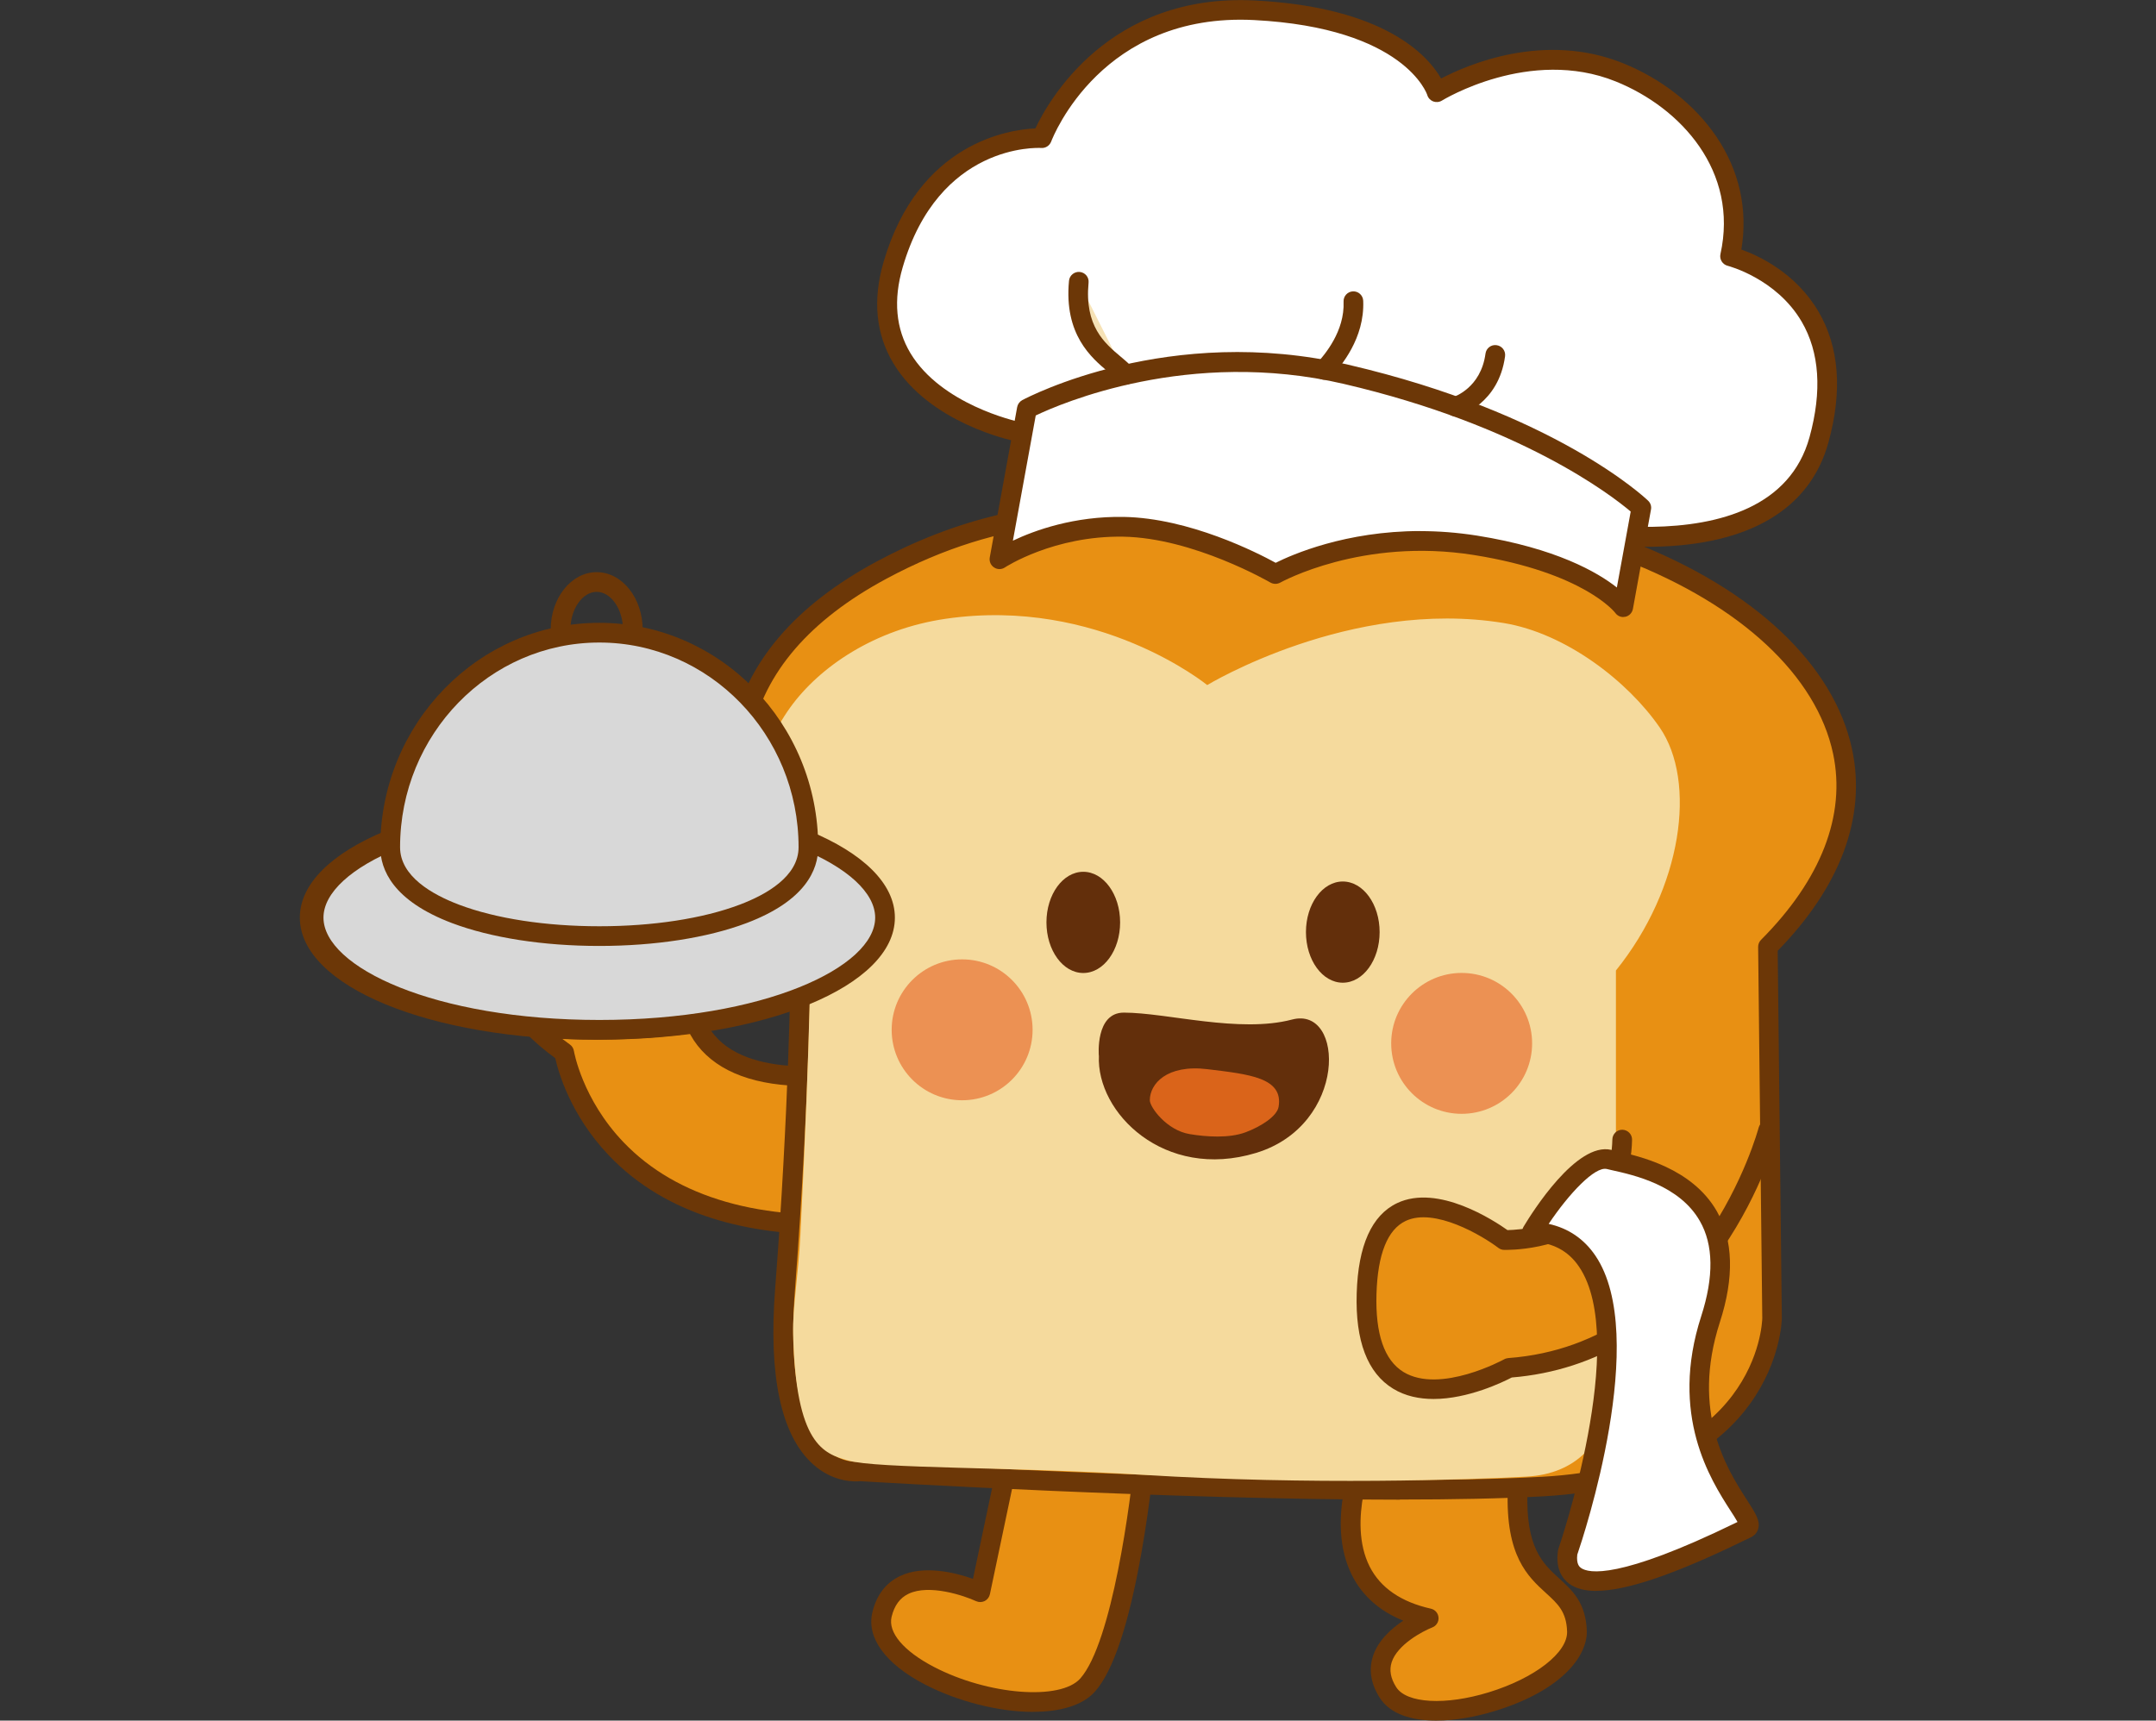 <?xml version="1.0" encoding="UTF-8"?>
<svg id="_레이어_4" data-name="레이어 4" xmlns="http://www.w3.org/2000/svg" viewBox="0 0 302 241.06">
  <rect x="0" y="0" width="302" height="241.06" fill="#333333" stroke="none"/>
  <defs>
    <style>
      .cls-1 {
        fill: #ec9153;
      }

      .cls-2 {
        fill: #d8d8d8;
      }

      .cls-3 {
        fill: #f6e2b6;
      }

      .cls-4 {
        fill: #fff;
      }

      .cls-5 {
        fill: #e89013;
      }

      .cls-6 {
        fill: #f5da9d;
      }

      .cls-7 {
        fill: #632f0b;
      }

      .cls-8 {
        fill: #6c3707;
      }

      .cls-9 {
        fill: #da641a;
      }
    </style>
  </defs>
  <g>
    <path class="cls-5" d="M191.3,203.35s-8.57,19.47,8.83,23.37c0,0-9.87,3.82-5.71,10.39s26.74-.52,26.48-8.57c-.26-8.05-8.83-4.93-8.31-19.73"/>
    <path class="cls-8" d="M201.18,241.06c-3.4,0-6.44-.87-7.93-3.22-1.24-1.96-1.55-3.93-.92-5.85.72-2.18,2.57-3.83,4.23-4.93-3.31-1.34-5.72-3.47-7.17-6.34-3.83-7.57.46-17.5.65-17.92.31-.7,1.12-1.01,1.82-.71.7.31,1.01,1.12.71,1.82h0c-.04.09-3.95,9.18-.71,15.58,1.51,2.97,4.39,4.95,8.57,5.89.59.13,1.03.64,1.07,1.24.05.61-.31,1.17-.88,1.39-1.3.51-4.86,2.37-5.68,4.86-.36,1.11-.16,2.25.63,3.5,1.45,2.29,6.91,2.59,12.99.72,6.44-1.98,11.04-5.56,10.95-8.51-.09-2.77-1.29-3.87-2.95-5.38-2.53-2.31-5.69-5.18-5.36-14.45.03-.76.67-1.36,1.43-1.33.76.03,1.36.67,1.33,1.43-.28,7.99,2.13,10.19,4.46,12.31,1.83,1.67,3.72,3.39,3.85,7.33.11,3.32-3.21,8.26-12.89,11.23-2.56.79-5.5,1.34-8.2,1.34Z"/>
  </g>
  <g>
    <path class="cls-5" d="M118.08,150.38s-16.1,2.86-20.51-6.75c0,0,5.89-8.83,2-13.76-1.18-1.5-2.33-1.44-3.36-1.27-2.36.4-4.09,3.34-4.09,3.34,0,0,1.3-11.94-3.89-12.2-5.19-.26-4.67,8.05-4.67,8.05,0,0-2.3-6.23-5.19-6.15-.87.02-2.63.51-3.05,2.16-.78,3.11,1.75,8.15,1.75,8.15.4.43-1.53-1.51-3.57-2.37-2.1-.89-4.72.39-4.61,3.28.17,4.37,3.47,9.82,10.14,14.61,0,0,4.41,27.91,44.51,23.69l-5.45-20.77Z"/>
    <path class="cls-8" d="M115.79,172.95c-10.4,0-22.25-2.37-30.54-11.11-5.38-5.68-7.05-11.7-7.47-13.58-6.34-4.68-10.08-10.25-10.27-15.35-.07-1.75.65-3.27,1.97-4.18,1.31-.9,3.06-1.07,4.56-.43.08.03.16.07.24.1-.42-1.61-.67-3.42-.29-4.94.54-2.14,2.63-3.16,4.35-3.2,1.75-.05,3.24,1.3,4.34,2.84.33-1.2.88-2.39,1.76-3.28,1.01-1.03,2.35-1.53,3.87-1.45,1.24.06,2.34.61,3.18,1.6,1.69,1.98,2.13,5.53,2.17,8.29.68-.48,1.46-.86,2.33-1.01.86-.15,2.89-.49,4.67,1.77,3.82,4.83-.11,12.36-1.5,14.68,4.36,7.75,18.54,5.35,18.69,5.32.7-.12,1.39.31,1.57,1.01l5.45,20.77c.1.39.03.8-.2,1.13-.23.33-.59.55-.99.59-2.47.26-5.13.43-7.9.43ZM72.12,130.67c-.39,0-.77.11-1.09.33-.54.37-.81.99-.77,1.8.16,4.29,3.74,9.35,9.57,13.54.3.21.5.54.56.9.01.06,1.15,6.74,6.96,12.8,7.44,7.77,19.33,11.17,34.44,9.89l-4.73-18.02c-1.6.19-4.52.41-7.72.06-6.5-.69-11-3.38-13.02-7.77-.2-.44-.16-.94.11-1.34,1.48-2.23,4.74-8.75,2.06-12.14-.73-.93-1.26-.89-2.05-.76-1.4.24-2.73,2.02-3.13,2.68-.33.56-1.01.81-1.62.61-.62-.2-1.01-.81-.94-1.46.31-2.9.21-8.18-1.37-10.05-.35-.41-.73-.61-1.22-.63-.74-.04-1.3.16-1.77.63-1.4,1.42-1.53,4.78-1.46,5.96.04.68-.42,1.29-1.09,1.43-.67.14-1.34-.23-1.58-.87-.93-2.5-2.73-5.25-3.84-5.25,0,0-.01,0-.02,0-.01,0-1.49.09-1.75,1.12-.52,2.07.92,5.7,1.59,7.08.47.68.2,1.4-.13,1.75-.09.1-.94.92-2.02-.01-1.18-1.01-2.23-1.72-3.14-2.1-.27-.11-.55-.17-.83-.17Z"/>
  </g>
  <g>
    <path class="cls-5" d="M141.45,203.35l-4.15,19.73s-11.68-5.45-13.76,3.12c-2.08,8.57,23.11,16.36,28.82,9.87,5.71-6.49,8.05-32.72,8.05-32.72"/>
    <path class="cls-8" d="M144.72,239.84c-4.88,0-10.64-1.49-15.2-3.86-5.51-2.87-8.18-6.55-7.32-10.1.58-2.41,1.88-4.11,3.85-5.06,3.38-1.63,7.88-.45,10.24.38l3.82-18.13c.16-.75.89-1.22,1.63-1.07.75.16,1.22.89,1.07,1.63l-4.15,19.73c-.09.41-.36.76-.73.95-.38.19-.82.19-1.2.02-1.64-.76-6.56-2.44-9.48-1.03-1.2.58-1.97,1.63-2.36,3.22-.53,2.19,1.68,4.8,5.91,7.01,7.6,3.96,17.77,4.76,20.53,1.62,4.44-5.04,7.07-24.76,7.71-31.93.07-.76.74-1.32,1.5-1.25.76.07,1.32.74,1.25,1.5,0,.07-.6,6.7-1.9,14.04-1.77,10.03-3.95,16.58-6.49,19.46-1.76,2-4.96,2.86-8.67,2.86Z"/>
  </g>
  <g>
    <path class="cls-5" d="M112.18,132.85s-26.04-32.87,11.29-52.97c33.04-17.79,55.82,0,55.82,0,0,0,20.84-13.57,48.88-2.66,28.04,10.91,41.48,33.36,19.47,55.43l.58,52.06s-.39,21.81-32.13,23.56c-31.74,1.75-95.61-2.14-95.61-2.14,0,0-12.66,2.14-10.52-25.51,2.14-27.65,2.21-47.77,2.21-47.77Z"/>
    <path class="cls-8" d="M196.1,210.11c-31.86,0-72.97-2.43-75.58-2.59-.78.08-3.83.19-6.7-2.43-4.42-4.04-6.19-12.31-5.24-24.57,1.93-24.99,2.17-44.03,2.2-47.21-1.87-2.51-11.29-16.06-8.23-30.87,1.98-9.61,8.8-17.61,20.25-23.77,9.63-5.18,24.6-10.57,41.26-6.8,8.03,1.82,13.36,5.06,15.28,6.36,4.21-2.43,23.71-12.25,49.31-2.3,17.07,6.64,28.29,17.24,30.79,29.1,1.99,9.42-1.62,19.16-10.43,28.18l.58,51.48c0,.28-.15,5.99-4.42,11.94-3.88,5.42-12.07,12.08-29.01,13.01-5.79.32-12.69.45-20.07.45ZM120.5,204.76s.05,0,.07,0c.64.04,64.16,3.87,95.45,2.14,30-1.66,30.81-21.38,30.83-22.21l-.58-52.02c0-.37.14-.73.4-.99,8.42-8.45,11.92-17.47,10.1-26.08-2.31-10.92-12.91-20.8-29.09-27.09-27.01-10.5-47.42,2.4-47.63,2.53-.49.32-1.14.29-1.6-.07-.05-.04-5.66-4.33-15.11-6.44-8.71-1.94-22.58-2.38-39.21,6.57-10.7,5.76-17.04,13.12-18.86,21.88-3.07,14.8,7.88,28.87,7.99,29.01.19.24.3.55.3.86,0,.2-.09,20.49-2.21,47.88-1.09,14.08,1.73,19.88,4.28,22.26,2.25,2.1,4.54,1.79,4.64,1.78.07-.01.15-.02.23-.02Z"/>
  </g>
  <path class="cls-6" d="M105.62,112.73s.32-7.01,5.06-13.6c4.11-5.71,11.86-11,21.81-12.44,21.42-3.12,36.61,9.29,36.61,9.29,0,0,20.09-12.2,41.54-8.69,8.66,1.42,17.37,8.14,21.84,14.63,5.23,7.59,3.18,22.49-6.13,34.05v52.71s1.88,17.42-12.53,18.2c-8,.43-30.18,1.21-53.7-.25-18.36-1.14-37.24-.84-41.33-2.01-3.41-.97-7.33-2.19-7.69-17.72-.09-3.8.71-8,1.01-13.79,1.49-29.46,1.43-41.01,1.43-41.01,0,0-8.02-8.59-7.93-19.36Z"/>
  <circle class="cls-1" cx="134.77" cy="144.28" r="9.87"/>
  <circle class="cls-1" cx="204.74" cy="146.18" r="9.87"/>
  <g>
    <path class="cls-5" d="M247.65,158.33s-8.08,31.21-36.3,33.31c0,0-20.59,11.42-19.93-10.41.66-21.73,19.29-7.5,19.29-7.5,0,0,16.21.53,16.52-14.06"/>
    <path class="cls-8" d="M200.79,196c-1.97,0-3.93-.39-5.65-1.44-3.59-2.19-5.31-6.69-5.1-13.38.2-6.69,2.11-10.93,5.66-12.62,5.74-2.73,13.61,2.47,15.46,3.78,1.58-.03,7.42-.41,11.21-4.01,2.23-2.12,3.4-5.05,3.48-8.7.02-.76.65-1.37,1.41-1.35.76.02,1.37.65,1.35,1.41-.09,4.42-1.56,8.01-4.35,10.66-5.24,4.97-13.25,4.77-13.59,4.76-.29,0-.56-.11-.79-.28-2.24-1.7-8.94-5.7-12.99-3.77-2.54,1.21-3.91,4.65-4.08,10.22-.17,5.62,1.1,9.3,3.78,10.94,5.12,3.12,14.02-1.73,14.11-1.78.17-.1.37-.15.57-.17,26.89-2,34.99-31.98,35.07-32.28.19-.74.94-1.18,1.68-.99.74.19,1.18.94.99,1.68-.08.33-2.15,8.13-7.77,16.3-7.44,10.82-17.63,17.04-29.48,18.01-1.21.63-6.09,3.01-10.95,3.01Z"/>
  </g>
  <ellipse class="cls-7" cx="188.09" cy="130.59" rx="5.16" ry="7.09"/>
  <ellipse class="cls-7" cx="151.74" cy="129.23" rx="5.16" ry="7.09"/>
  <path class="cls-7" d="M153.92,147.91s-.53-6.05,3.51-6.04c6.04.01,16.16,2.92,23.56.97,7.4-1.95,7.79,14.8-5.06,18.69-12.85,3.89-22.39-5.65-22-13.63Z"/>
  <path class="cls-9" d="M161.06,154.15c0-2.27,2.34-5.06,8.11-4.35,5.78.71,10.61,1.17,9.93,5.26-.22,1.34-2.5,2.78-4.61,3.57-2.32.87-5.51.65-7.85.26-3.23-.53-5.58-3.78-5.58-4.74Z"/>
  <g>
    <ellipse class="cls-5" cx="83.4" cy="128.56" rx="40.02" ry="15.72"/>
    <path class="cls-8" d="M83.4,145.66c-23.21,0-41.4-7.51-41.4-17.1s18.18-17.1,41.4-17.1,41.4,7.51,41.4,17.1-18.18,17.1-41.4,17.1ZM83.4,114.22c-23.11,0-38.64,7.41-38.64,14.34s15.53,14.34,38.64,14.34,38.64-7.41,38.64-14.34-15.53-14.34-38.64-14.34Z"/>
  </g>
  <g>
    <ellipse class="cls-2" cx="83.95" cy="128.56" rx="40.02" ry="15.72"/>
    <path class="cls-8" d="M83.95,145.66c-23.21,0-41.4-7.51-41.4-17.1s18.18-17.1,41.4-17.1,41.4,7.51,41.4,17.1-18.18,17.1-41.4,17.1ZM83.95,114.22c-23.11,0-38.64,7.41-38.64,14.34s15.53,14.34,38.64,14.34,38.64-7.41,38.64-14.34-15.53-14.34-38.64-14.34Z"/>
  </g>
  <g>
    <path class="cls-2" d="M113.24,118.7c0,16.6-58.59,16.6-58.59,0s13.12-30.06,29.29-30.06,29.29,13.46,29.29,30.06Z"/>
    <path class="cls-8" d="M83.95,132.53c-7.84,0-15.16-1.14-20.63-3.2-8.3-3.14-10.05-7.51-10.05-10.63,0-17.34,13.76-31.44,30.67-31.44s30.67,14.1,30.67,31.44c0,3.12-1.74,7.49-10.05,10.63-5.46,2.06-12.79,3.2-20.63,3.2ZM83.95,90.02c-15.39,0-27.91,12.87-27.91,28.68,0,4.07,4.49,6.62,8.26,8.05,5.16,1.95,12.14,3.02,19.65,3.02s14.49-1.07,19.65-3.02c3.77-1.42,8.26-3.98,8.26-8.05,0-15.81-12.52-28.68-27.91-28.68Z"/>
  </g>
  <path class="cls-8" d="M88.64,89.58c-.76,0-1.38-.62-1.38-1.38,0-2.86-1.69-5.28-3.68-5.28s-3.68,2.42-3.68,5.28c0,.76-.62,1.38-1.38,1.38s-1.38-.62-1.38-1.38c0-4.43,2.89-8.04,6.44-8.04s6.44,3.61,6.44,8.04c0,.76-.62,1.38-1.38,1.38Z"/>
  <g>
    <path class="cls-4" d="M214.61,172.56s6.64-11.09,10.77-10.12c4.13.97,20.32,3.49,14.22,22.37-6.1,18.88,7.58,28.16,5.05,29.33s-26.5,13.63-25.07,3.31c0,0,15.21-43.91-4.98-44.89Z"/>
    <path class="cls-8" d="M223.59,222.89c-1.61,0-2.85-.33-3.76-.99-.93-.68-1.97-2.03-1.6-4.63.01-.09.03-.18.06-.26.1-.29,9.95-29.1,2.9-39.53-1.51-2.24-3.69-3.39-6.65-3.54-.48-.02-.92-.3-1.15-.73-.23-.43-.22-.94.03-1.36,1.2-2,7.41-11.9,12.27-10.75.2.05.44.1.69.16,3.18.71,10.62,2.36,14.1,8.43,2.31,4.04,2.46,9.27.43,15.55-4.09,12.64,1.04,20.63,3.8,24.92,1.22,1.89,1.89,2.94,1.56,4.05-.15.52-.52.94-1.04,1.18-.18.08-.48.23-.88.42-9.74,4.75-16.52,7.07-20.77,7.07ZM220.94,217.77c-.17,1.41.34,1.77.51,1.9,1.05.76,5.28,1.68,21.71-6.33.07-.04.15-.07.22-.11-.24-.44-.64-1.06-.98-1.58-2.79-4.34-8.59-13.38-4.1-27.26,1.78-5.51,1.72-10-.2-13.33-2.87-5.02-9.24-6.43-12.3-7.11-.27-.06-.52-.11-.73-.17-1.66-.39-5.27,3.41-8.14,7.69,2.76.61,4.95,2.1,6.55,4.46,7.63,11.29-1.68,39.35-2.53,41.84Z"/>
  </g>
  <g>
    <path class="cls-4" d="M142.44,60.44s-22.78-4.67-17.33-23.37c5.45-18.69,20.84-17.72,20.84-17.72,0,0,7.21-19.08,29.79-17.92,22.59,1.17,25.51,11.49,25.51,11.49,0,0,12.72-7.98,25.59-2.79,9.77,3.94,18.22,13.5,15.5,25.77,0,0,18.31,4.48,12.46,25.7-5.84,21.23-42.06,11.29-42.06,11.29l-70.3-12.46Z"/>
    <path class="cls-8" d="M230.59,76.6c-9.15,0-17.3-2.12-18.16-2.35l-70.24-12.45s-.02,0-.04,0c-.49-.1-11.97-2.54-17-10.88-2.47-4.1-2.94-8.89-1.38-14.23,4.88-16.73,17.61-18.54,21.26-18.7,1.82-3.86,10.3-18.99,30.77-17.92,18.26.94,24.26,7.79,26.06,10.93,3.72-1.95,14.46-6.59,25.49-2.14,5.42,2.19,10.05,5.83,13.06,10.27,3.24,4.78,4.44,10.23,3.51,15.83,2.39.85,7.61,3.25,10.8,8.69,2.91,4.96,3.38,11.12,1.4,18.33-2.57,9.33-11.05,14.39-24.53,14.62-.34,0-.67,0-1.01,0ZM142.7,59.08l70.28,12.46s.08.02.12.03c.35.1,34.96,9.32,40.37-10.33,1.77-6.45,1.4-11.89-1.1-16.17-3.55-6.07-10.29-7.81-10.36-7.83-.73-.18-1.18-.91-1.02-1.64,2.57-11.58-5.51-20.5-14.67-24.19-12.04-4.86-24.22,2.61-24.34,2.68-.37.23-.82.27-1.23.12-.4-.16-.71-.49-.83-.91-.02-.08-3.13-9.39-24.25-10.49-21.28-1.1-28.15,16.29-28.43,17.03-.22.56-.76.93-1.38.89-.58-.03-14.36-.62-19.42,16.73-1.33,4.56-.96,8.6,1.09,12.02,4.32,7.18,14.72,9.51,15.18,9.61Z"/>
  </g>
  <g>
    <path class="cls-4" d="M139.99,78.35l3.85-21.07s19.86-10.63,44.72-4.84c28.81,6.71,41.35,18.7,41.35,18.7l-2.53,13.92s-4.35-6.06-20.7-8.67c-16.36-2.61-28.02,4.02-28.02,4.02,0,0-10.97-6.44-21.29-6.62-10.32-.18-17.37,4.55-17.37,4.55Z"/>
    <path class="cls-8" d="M227.38,86.45c-.44,0-.86-.21-1.12-.58-.03-.05-4.38-5.65-19.8-8.11-15.65-2.5-27,3.8-27.12,3.86-.43.24-.95.24-1.38,0-.11-.06-10.79-6.26-20.62-6.43-9.74-.16-16.52,4.27-16.58,4.31-.46.31-1.06.31-1.52,0-.46-.3-.7-.85-.6-1.4l3.84-21.07c.08-.41.34-.77.71-.97.83-.44,20.61-10.8,45.68-4.96,28.85,6.72,41.47,18.55,41.99,19.05.34.32.49.79.4,1.24l-2.53,13.92c-.1.54-.51.98-1.05,1.1-.1.02-.2.03-.3.03ZM198.95,74.41c2.49,0,5.14.19,7.94.63,11.08,1.77,16.88,5.13,19.59,7.27l1.94-10.64c-2.68-2.27-15.37-12.1-40.17-17.88-21.71-5.06-39.75,2.78-43.17,4.42l-3.2,17.54c3.05-1.45,8.57-3.45,15.52-3.33,9.2.16,18.69,5.01,21.29,6.43,2.28-1.14,9.79-4.45,20.27-4.45Z"/>
  </g>
  <g>
    <path class="cls-3" d="M157.66,52.51c-1.64-2.14-7.39-4.28-6.56-13.04"/>
    <path class="cls-8" d="M157.67,53.89c-.41,0-.82-.19-1.09-.54-.27-.35-.78-.78-1.37-1.27-2.31-1.94-6.19-5.19-5.47-12.74.07-.76.75-1.31,1.5-1.24.76.07,1.32.74,1.24,1.5-.58,6.11,2.24,8.47,4.5,10.37.71.6,1.33,1.11,1.78,1.7.46.6.35,1.47-.25,1.93-.25.19-.55.29-.84.29Z"/>
  </g>
  <g>
    <path class="cls-3" d="M185.51,51.82c1.15-1.32,4.26-4.89,4.07-9.62"/>
    <path class="cls-8" d="M185.51,53.2c-.32,0-.64-.11-.91-.34-.57-.5-.63-1.37-.13-1.95h0c1.07-1.23,3.9-4.47,3.73-8.66-.03-.76.56-1.4,1.32-1.43.76-.03,1.4.56,1.43,1.32.22,5.29-3.14,9.14-4.4,10.59-.27.31-.66.47-1.04.47Z"/>
  </g>
  <g>
    <path class="cls-3" d="M203.91,56.97s4.76-1.4,5.54-7.24"/>
    <path class="cls-8" d="M203.9,58.35c-.6,0-1.15-.39-1.32-.99-.21-.73.2-1.49.93-1.71.18-.06,3.92-1.29,4.57-6.11.1-.76.8-1.29,1.55-1.18.76.1,1.29.79,1.19,1.55-.89,6.65-6.29,8.32-6.51,8.38-.13.04-.26.06-.39.06Z"/>
  </g>
</svg>